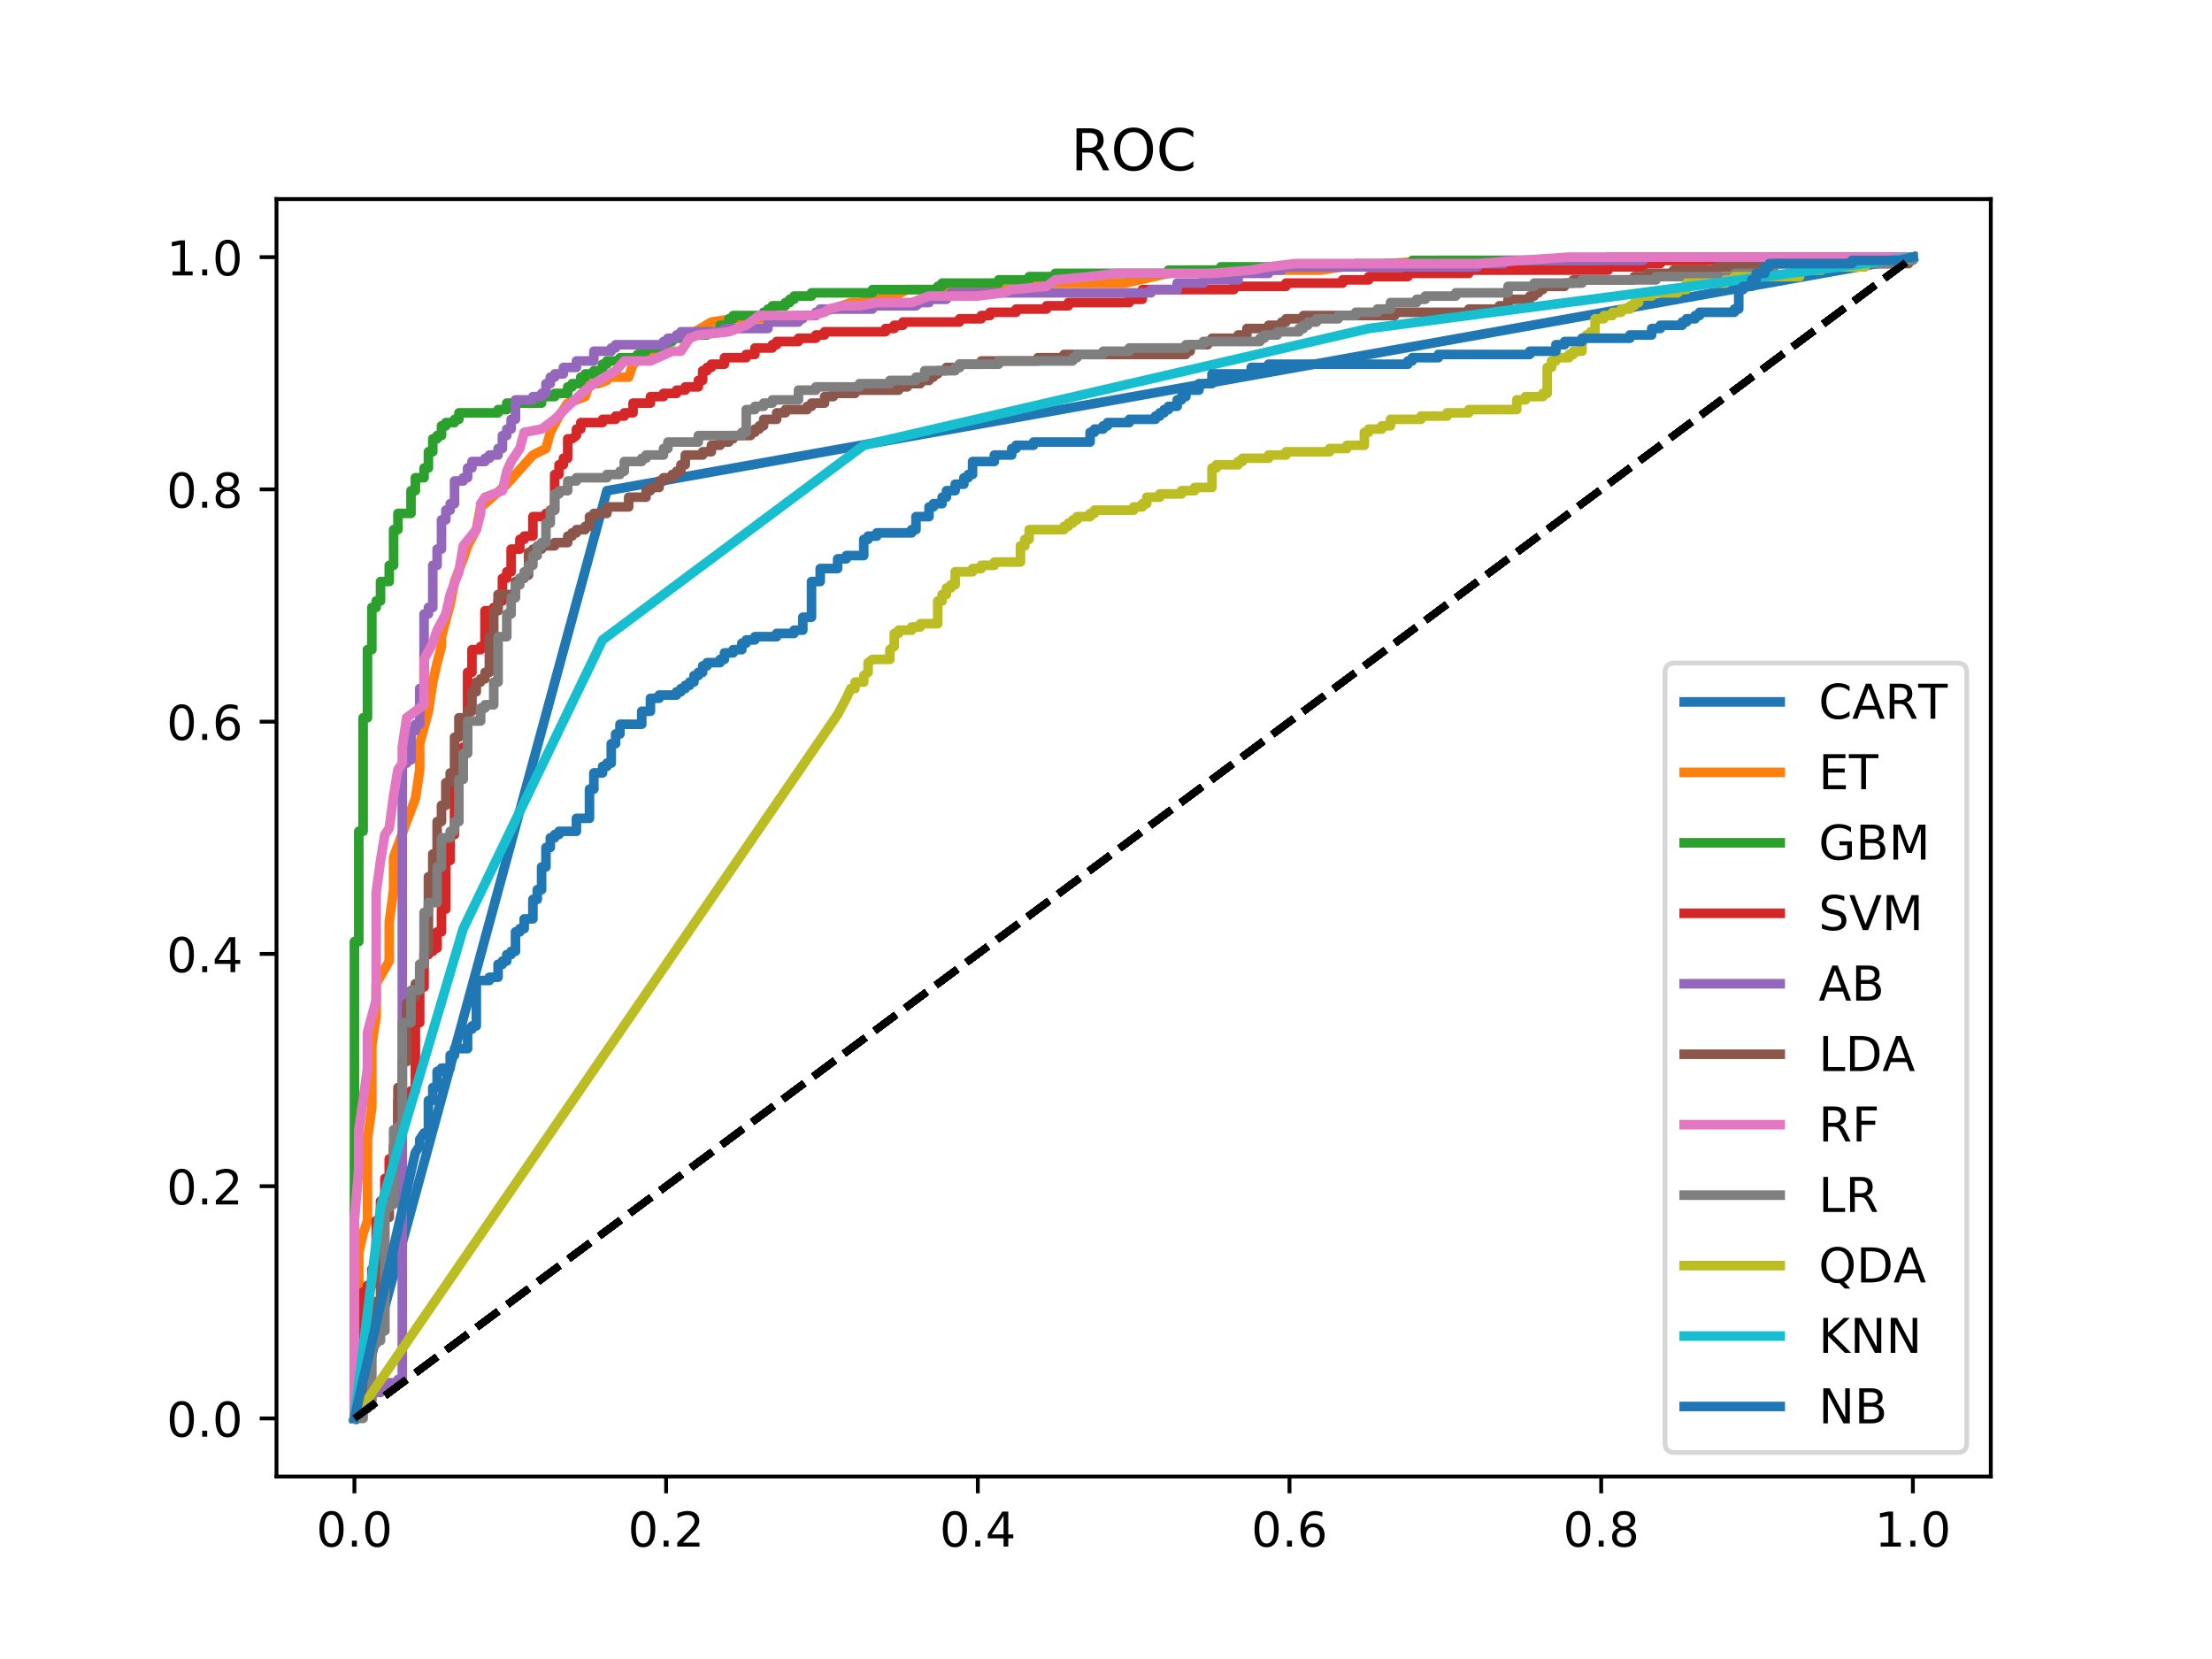 <?xml version="1.0" encoding="utf-8" standalone="no"?>
<!DOCTYPE svg PUBLIC "-//W3C//DTD SVG 1.1//EN"
  "http://www.w3.org/Graphics/SVG/1.1/DTD/svg11.dtd">
<!-- Created with matplotlib (http://matplotlib.org/) -->
<svg height="345.6pt" version="1.1" viewBox="0 0 460.8 345.6" width="460.8pt" xmlns="http://www.w3.org/2000/svg" xmlns:xlink="http://www.w3.org/1999/xlink">
 <defs>
  <style type="text/css">
*{stroke-linecap:butt;stroke-linejoin:round;}
  </style>
 </defs>
 <g id="figure_1">
  <g id="patch_1">
   <path d="M 0 345.6 
L 460.8 345.6 
L 460.8 0 
L 0 0 
z
" style="fill:#ffffff;"/>
  </g>
  <g id="axes_1">
   <g id="patch_2">
    <path d="M 57.6 307.584 
L 414.72 307.584 
L 414.72 41.472 
L 57.6 41.472 
z
" style="fill:#ffffff;"/>
   </g>
   <g id="matplotlib.axis_1">
    <g id="xtick_1">
     <g id="line2d_1">
      <defs>
       <path d="M 0 0 
L 0 3.5 
" id="m188174739c" style="stroke:#000000;stroke-width:0.8;"/>
      </defs>
      <g>
       <use style="stroke:#000000;stroke-width:0.8;" x="73.833" xlink:href="#m188174739c" y="307.584"/>
      </g>
     </g>
     <g id="text_1">
      <!-- 0.0 -->
      <defs>
       <path d="M 31.781 66.406 
Q 24.172 66.406 20.328 58.906 
Q 16.5 51.422 16.5 36.375 
Q 16.5 21.391 20.328 13.891 
Q 24.172 6.391 31.781 6.391 
Q 39.453 6.391 43.281 13.891 
Q 47.125 21.391 47.125 36.375 
Q 47.125 51.422 43.281 58.906 
Q 39.453 66.406 31.781 66.406 
z
M 31.781 74.219 
Q 44.047 74.219 50.516 64.516 
Q 56.984 54.828 56.984 36.375 
Q 56.984 17.969 50.516 8.266 
Q 44.047 -1.422 31.781 -1.422 
Q 19.531 -1.422 13.062 8.266 
Q 6.594 17.969 6.594 36.375 
Q 6.594 54.828 13.062 64.516 
Q 19.531 74.219 31.781 74.219 
z
" id="DejaVuSans-30"/>
       <path d="M 10.688 12.406 
L 21 12.406 
L 21 0 
L 10.688 0 
z
" id="DejaVuSans-2e"/>
      </defs>
      <g transform="translate(65.881 322.182)scale(0.1 -0.1)">
       <use xlink:href="#DejaVuSans-30"/>
       <use x="63.623" xlink:href="#DejaVuSans-2e"/>
       <use x="95.41" xlink:href="#DejaVuSans-30"/>
      </g>
     </g>
    </g>
    <g id="xtick_2">
     <g id="line2d_2">
      <g>
       <use style="stroke:#000000;stroke-width:0.8;" x="138.764" xlink:href="#m188174739c" y="307.584"/>
      </g>
     </g>
     <g id="text_2">
      <!-- 0.2 -->
      <defs>
       <path d="M 19.188 8.297 
L 53.609 8.297 
L 53.609 0 
L 7.328 0 
L 7.328 8.297 
Q 12.938 14.109 22.625 23.891 
Q 32.328 33.688 34.812 36.531 
Q 39.547 41.844 41.422 45.531 
Q 43.312 49.219 43.312 52.781 
Q 43.312 58.594 39.234 62.25 
Q 35.156 65.922 28.609 65.922 
Q 23.969 65.922 18.812 64.312 
Q 13.672 62.703 7.812 59.422 
L 7.812 69.391 
Q 13.766 71.781 18.938 73 
Q 24.125 74.219 28.422 74.219 
Q 39.75 74.219 46.484 68.547 
Q 53.219 62.891 53.219 53.422 
Q 53.219 48.922 51.531 44.891 
Q 49.859 40.875 45.406 35.406 
Q 44.188 33.984 37.641 27.219 
Q 31.109 20.453 19.188 8.297 
z
" id="DejaVuSans-32"/>
      </defs>
      <g transform="translate(130.812 322.182)scale(0.1 -0.1)">
       <use xlink:href="#DejaVuSans-30"/>
       <use x="63.623" xlink:href="#DejaVuSans-2e"/>
       <use x="95.41" xlink:href="#DejaVuSans-32"/>
      </g>
     </g>
    </g>
    <g id="xtick_3">
     <g id="line2d_3">
      <g>
       <use style="stroke:#000000;stroke-width:0.8;" x="203.695" xlink:href="#m188174739c" y="307.584"/>
      </g>
     </g>
     <g id="text_3">
      <!-- 0.4 -->
      <defs>
       <path d="M 37.797 64.312 
L 12.891 25.391 
L 37.797 25.391 
z
M 35.203 72.906 
L 47.609 72.906 
L 47.609 25.391 
L 58.016 25.391 
L 58.016 17.188 
L 47.609 17.188 
L 47.609 0 
L 37.797 0 
L 37.797 17.188 
L 4.891 17.188 
L 4.891 26.703 
z
" id="DejaVuSans-34"/>
      </defs>
      <g transform="translate(195.743 322.182)scale(0.1 -0.1)">
       <use xlink:href="#DejaVuSans-30"/>
       <use x="63.623" xlink:href="#DejaVuSans-2e"/>
       <use x="95.41" xlink:href="#DejaVuSans-34"/>
      </g>
     </g>
    </g>
    <g id="xtick_4">
     <g id="line2d_4">
      <g>
       <use style="stroke:#000000;stroke-width:0.8;" x="268.625" xlink:href="#m188174739c" y="307.584"/>
      </g>
     </g>
     <g id="text_4">
      <!-- 0.6 -->
      <defs>
       <path d="M 33.016 40.375 
Q 26.375 40.375 22.484 35.828 
Q 18.609 31.297 18.609 23.391 
Q 18.609 15.531 22.484 10.953 
Q 26.375 6.391 33.016 6.391 
Q 39.656 6.391 43.531 10.953 
Q 47.406 15.531 47.406 23.391 
Q 47.406 31.297 43.531 35.828 
Q 39.656 40.375 33.016 40.375 
z
M 52.594 71.297 
L 52.594 62.312 
Q 48.875 64.062 45.094 64.984 
Q 41.312 65.922 37.594 65.922 
Q 27.828 65.922 22.672 59.328 
Q 17.531 52.734 16.797 39.406 
Q 19.672 43.656 24.016 45.922 
Q 28.375 48.188 33.594 48.188 
Q 44.578 48.188 50.953 41.516 
Q 57.328 34.859 57.328 23.391 
Q 57.328 12.156 50.688 5.359 
Q 44.047 -1.422 33.016 -1.422 
Q 20.359 -1.422 13.672 8.266 
Q 6.984 17.969 6.984 36.375 
Q 6.984 53.656 15.188 63.938 
Q 23.391 74.219 37.203 74.219 
Q 40.922 74.219 44.703 73.484 
Q 48.484 72.75 52.594 71.297 
z
" id="DejaVuSans-36"/>
      </defs>
      <g transform="translate(260.674 322.182)scale(0.1 -0.1)">
       <use xlink:href="#DejaVuSans-30"/>
       <use x="63.623" xlink:href="#DejaVuSans-2e"/>
       <use x="95.41" xlink:href="#DejaVuSans-36"/>
      </g>
     </g>
    </g>
    <g id="xtick_5">
     <g id="line2d_5">
      <g>
       <use style="stroke:#000000;stroke-width:0.8;" x="333.556" xlink:href="#m188174739c" y="307.584"/>
      </g>
     </g>
     <g id="text_5">
      <!-- 0.8 -->
      <defs>
       <path d="M 31.781 34.625 
Q 24.75 34.625 20.719 30.859 
Q 16.703 27.094 16.703 20.516 
Q 16.703 13.922 20.719 10.156 
Q 24.75 6.391 31.781 6.391 
Q 38.812 6.391 42.859 10.172 
Q 46.922 13.969 46.922 20.516 
Q 46.922 27.094 42.891 30.859 
Q 38.875 34.625 31.781 34.625 
z
M 21.922 38.812 
Q 15.578 40.375 12.031 44.719 
Q 8.5 49.078 8.5 55.328 
Q 8.5 64.062 14.719 69.141 
Q 20.953 74.219 31.781 74.219 
Q 42.672 74.219 48.875 69.141 
Q 55.078 64.062 55.078 55.328 
Q 55.078 49.078 51.531 44.719 
Q 48 40.375 41.703 38.812 
Q 48.828 37.156 52.797 32.312 
Q 56.781 27.484 56.781 20.516 
Q 56.781 9.906 50.312 4.234 
Q 43.844 -1.422 31.781 -1.422 
Q 19.734 -1.422 13.25 4.234 
Q 6.781 9.906 6.781 20.516 
Q 6.781 27.484 10.781 32.312 
Q 14.797 37.156 21.922 38.812 
z
M 18.312 54.391 
Q 18.312 48.734 21.844 45.562 
Q 25.391 42.391 31.781 42.391 
Q 38.141 42.391 41.719 45.562 
Q 45.312 48.734 45.312 54.391 
Q 45.312 60.062 41.719 63.234 
Q 38.141 66.406 31.781 66.406 
Q 25.391 66.406 21.844 63.234 
Q 18.312 60.062 18.312 54.391 
z
" id="DejaVuSans-38"/>
      </defs>
      <g transform="translate(325.605 322.182)scale(0.1 -0.1)">
       <use xlink:href="#DejaVuSans-30"/>
       <use x="63.623" xlink:href="#DejaVuSans-2e"/>
       <use x="95.41" xlink:href="#DejaVuSans-38"/>
      </g>
     </g>
    </g>
    <g id="xtick_6">
     <g id="line2d_6">
      <g>
       <use style="stroke:#000000;stroke-width:0.8;" x="398.487" xlink:href="#m188174739c" y="307.584"/>
      </g>
     </g>
     <g id="text_6">
      <!-- 1.0 -->
      <defs>
       <path d="M 12.406 8.297 
L 28.516 8.297 
L 28.516 63.922 
L 10.984 60.406 
L 10.984 69.391 
L 28.422 72.906 
L 38.281 72.906 
L 38.281 8.297 
L 54.391 8.297 
L 54.391 0 
L 12.406 0 
z
" id="DejaVuSans-31"/>
      </defs>
      <g transform="translate(390.536 322.182)scale(0.1 -0.1)">
       <use xlink:href="#DejaVuSans-31"/>
       <use x="63.623" xlink:href="#DejaVuSans-2e"/>
       <use x="95.41" xlink:href="#DejaVuSans-30"/>
      </g>
     </g>
    </g>
   </g>
   <g id="matplotlib.axis_2">
    <g id="ytick_1">
     <g id="line2d_7">
      <defs>
       <path d="M 0 0 
L -3.5 0 
" id="m9f624af1d4" style="stroke:#000000;stroke-width:0.8;"/>
      </defs>
      <g>
       <use style="stroke:#000000;stroke-width:0.8;" x="57.6" xlink:href="#m9f624af1d4" y="295.488"/>
      </g>
     </g>
     <g id="text_7">
      <!-- 0.0 -->
      <g transform="translate(34.697 299.287)scale(0.1 -0.1)">
       <use xlink:href="#DejaVuSans-30"/>
       <use x="63.623" xlink:href="#DejaVuSans-2e"/>
       <use x="95.41" xlink:href="#DejaVuSans-30"/>
      </g>
     </g>
    </g>
    <g id="ytick_2">
     <g id="line2d_8">
      <g>
       <use style="stroke:#000000;stroke-width:0.8;" x="57.6" xlink:href="#m9f624af1d4" y="247.104"/>
      </g>
     </g>
     <g id="text_8">
      <!-- 0.2 -->
      <g transform="translate(34.697 250.903)scale(0.1 -0.1)">
       <use xlink:href="#DejaVuSans-30"/>
       <use x="63.623" xlink:href="#DejaVuSans-2e"/>
       <use x="95.41" xlink:href="#DejaVuSans-32"/>
      </g>
     </g>
    </g>
    <g id="ytick_3">
     <g id="line2d_9">
      <g>
       <use style="stroke:#000000;stroke-width:0.8;" x="57.6" xlink:href="#m9f624af1d4" y="198.72"/>
      </g>
     </g>
     <g id="text_9">
      <!-- 0.4 -->
      <g transform="translate(34.697 202.519)scale(0.1 -0.1)">
       <use xlink:href="#DejaVuSans-30"/>
       <use x="63.623" xlink:href="#DejaVuSans-2e"/>
       <use x="95.41" xlink:href="#DejaVuSans-34"/>
      </g>
     </g>
    </g>
    <g id="ytick_4">
     <g id="line2d_10">
      <g>
       <use style="stroke:#000000;stroke-width:0.8;" x="57.6" xlink:href="#m9f624af1d4" y="150.336"/>
      </g>
     </g>
     <g id="text_10">
      <!-- 0.6 -->
      <g transform="translate(34.697 154.135)scale(0.1 -0.1)">
       <use xlink:href="#DejaVuSans-30"/>
       <use x="63.623" xlink:href="#DejaVuSans-2e"/>
       <use x="95.41" xlink:href="#DejaVuSans-36"/>
      </g>
     </g>
    </g>
    <g id="ytick_5">
     <g id="line2d_11">
      <g>
       <use style="stroke:#000000;stroke-width:0.8;" x="57.6" xlink:href="#m9f624af1d4" y="101.952"/>
      </g>
     </g>
     <g id="text_11">
      <!-- 0.8 -->
      <g transform="translate(34.697 105.751)scale(0.1 -0.1)">
       <use xlink:href="#DejaVuSans-30"/>
       <use x="63.623" xlink:href="#DejaVuSans-2e"/>
       <use x="95.41" xlink:href="#DejaVuSans-38"/>
      </g>
     </g>
    </g>
    <g id="ytick_6">
     <g id="line2d_12">
      <g>
       <use style="stroke:#000000;stroke-width:0.8;" x="57.6" xlink:href="#m9f624af1d4" y="53.568"/>
      </g>
     </g>
     <g id="text_12">
      <!-- 1.0 -->
      <g transform="translate(34.697 57.367)scale(0.1 -0.1)">
       <use xlink:href="#DejaVuSans-31"/>
       <use x="63.623" xlink:href="#DejaVuSans-2e"/>
       <use x="95.41" xlink:href="#DejaVuSans-30"/>
      </g>
     </g>
    </g>
   </g>
   <g id="line2d_13">
    <path clip-path="url(#p147f3030da)" d="M 73.833 295.488 
L 126.43 102.222 
L 398.487 53.568 
" style="fill:none;stroke:#1f77b4;stroke-linecap:square;stroke-width:2;"/>
   </g>
   <g id="line2d_14">
    <path clip-path="url(#p147f3030da)" d="M 73.833 295.488 
L 398.487 53.568 
" style="fill:none;stroke:#000000;stroke-dasharray:5.55,2.4;stroke-dashoffset:0;stroke-width:1.5;"/>
   </g>
   <g id="line2d_15">
    <path clip-path="url(#p147f3030da)" d="M 73.833 295.488 
L 73.833 292.785 
L 73.833 289.406 
L 73.833 281.297 
L 74.74 278.594 
L 74.74 276.567 
L 74.74 273.864 
L 74.74 271.837 
L 74.74 261.025 
L 75.646 256.97 
L 76.553 254.267 
L 76.553 248.861 
L 76.553 242.103 
L 76.553 237.373 
L 77.46 230.616 
L 77.46 217.776 
L 78.367 211.694 
L 78.367 204.937 
L 81.088 200.207 
L 81.088 192.098 
L 81.994 185.34 
L 81.994 178.583 
L 84.715 171.149 
L 86.529 166.419 
L 87.436 160.337 
L 87.436 154.931 
L 89.249 148.174 
L 90.156 142.092 
L 91.063 138.037 
L 91.97 134.659 
L 91.97 132.631 
L 93.784 125.874 
L 94.69 121.143 
L 96.504 116.413 
L 97.411 113.71 
L 99.225 110.331 
L 100.132 105.601 
L 101.038 104.925 
L 105.573 100.871 
L 107.386 98.844 
L 111.014 94.789 
L 113.734 93.437 
L 114.641 90.059 
L 116.455 86.68 
L 118.269 83.977 
L 121.896 82.625 
L 122.803 79.922 
L 124.617 79.922 
L 126.43 79.247 
L 126.43 78.571 
L 130.965 78.571 
L 131.872 75.868 
L 132.778 75.192 
L 135.499 73.841 
L 139.126 71.138 
L 141.847 69.786 
L 143.661 69.786 
L 148.195 67.083 
L 152.729 66.407 
L 159.984 66.407 
L 165.425 65.732 
L 169.053 65.732 
L 175.401 63.704 
L 177.214 63.029 
L 179.028 63.029 
L 186.283 61.677 
L 189.003 60.326 
L 199.886 60.326 
L 206.234 60.326 
L 210.768 60.326 
L 213.489 58.974 
L 217.116 58.974 
L 229.812 58.974 
L 234.346 58.974 
L 243.415 56.947 
L 247.949 56.271 
L 253.39 56.271 
L 260.645 56.271 
L 268.807 56.271 
L 275.155 56.271 
L 279.689 55.595 
L 288.758 54.92 
L 299.64 54.244 
L 307.802 54.244 
L 313.243 54.244 
L 321.404 54.244 
L 335.914 54.244 
L 344.983 54.244 
L 354.958 54.244 
L 362.213 53.568 
L 370.375 53.568 
L 381.257 53.568 
L 384.884 53.568 
L 393.046 53.568 
L 393.953 53.568 
L 398.487 53.568 
" style="fill:none;stroke:#ff7f0e;stroke-linecap:square;stroke-width:2;"/>
   </g>
   <g id="line2d_16">
    <path clip-path="url(#p147f3030da)" d="M 73.833 295.488 
L 398.487 53.568 
" style="fill:none;stroke:#000000;stroke-dasharray:5.55,2.4;stroke-dashoffset:0;stroke-width:1.5;"/>
   </g>
   <g id="line2d_17">
    <path clip-path="url(#p147f3030da)" d="M 73.833 295.488 
L 73.833 294.812 
L 73.833 196.152 
L 74.74 196.152 
L 74.74 173.176 
L 75.646 173.176 
L 75.646 149.525 
L 76.553 149.525 
L 76.553 135.334 
L 77.46 135.334 
L 77.46 126.549 
L 78.367 126.549 
L 78.367 125.198 
L 79.274 125.198 
L 79.274 121.143 
L 81.088 121.143 
L 81.088 117.765 
L 81.994 117.765 
L 81.994 110.331 
L 82.901 110.331 
L 82.901 106.953 
L 85.622 106.953 
L 85.622 102.222 
L 86.529 102.222 
L 86.529 99.519 
L 88.342 99.519 
L 88.342 97.492 
L 89.249 97.492 
L 89.249 94.113 
L 90.156 94.113 
L 90.156 91.41 
L 91.063 91.41 
L 91.063 90.734 
L 91.97 90.734 
L 91.97 88.707 
L 92.877 88.707 
L 92.877 88.031 
L 94.69 88.031 
L 94.69 87.356 
L 95.597 87.356 
L 95.597 86.004 
L 103.759 86.004 
L 103.759 85.328 
L 105.573 85.328 
L 105.573 83.977 
L 112.828 83.977 
L 112.828 82.625 
L 115.548 82.625 
L 115.548 81.95 
L 118.269 81.95 
L 118.269 80.598 
L 119.176 80.598 
L 119.176 79.922 
L 120.989 79.922 
L 120.989 78.571 
L 121.896 78.571 
L 121.896 77.895 
L 123.71 77.895 
L 123.71 77.219 
L 125.524 77.219 
L 125.524 75.868 
L 126.43 75.868 
L 126.43 75.192 
L 129.151 75.192 
L 129.151 74.516 
L 132.778 74.516 
L 132.778 73.841 
L 133.685 73.841 
L 133.685 73.165 
L 134.592 73.165 
L 134.592 72.489 
L 139.126 72.489 
L 139.126 71.138 
L 140.033 71.138 
L 140.033 70.462 
L 143.661 70.462 
L 143.661 69.786 
L 147.288 69.786 
L 147.288 69.11 
L 150.009 69.11 
L 150.009 67.759 
L 151.822 67.759 
L 151.822 66.407 
L 152.729 66.407 
L 152.729 65.732 
L 159.077 65.732 
L 159.077 65.056 
L 159.984 65.056 
L 159.984 64.38 
L 160.891 64.38 
L 160.891 63.704 
L 163.611 63.704 
L 163.611 63.029 
L 164.518 63.029 
L 164.518 62.353 
L 165.425 62.353 
L 165.425 61.677 
L 169.053 61.677 
L 169.053 61.001 
L 181.749 61.001 
L 181.749 60.326 
L 195.351 60.326 
L 195.351 59.65 
L 196.258 59.65 
L 196.258 58.974 
L 208.047 58.974 
L 208.047 58.298 
L 214.395 58.298 
L 214.395 57.623 
L 219.837 57.623 
L 219.837 56.947 
L 243.415 56.947 
L 243.415 56.271 
L 254.297 56.271 
L 254.297 55.595 
L 282.41 55.595 
L 282.41 54.92 
L 294.199 54.92 
L 294.199 54.244 
L 335.007 54.244 
L 335.007 53.568 
L 398.487 53.568 
" style="fill:none;stroke:#2ca02c;stroke-linecap:square;stroke-width:2;"/>
   </g>
   <g id="line2d_18">
    <path clip-path="url(#p147f3030da)" d="M 73.833 295.488 
L 398.487 53.568 
" style="fill:none;stroke:#000000;stroke-dasharray:5.55,2.4;stroke-dashoffset:0;stroke-width:1.5;"/>
   </g>
   <g id="line2d_19">
    <path clip-path="url(#p147f3030da)" d="M 73.833 295.488 
L 73.833 290.758 
L 74.74 290.758 
L 74.74 279.946 
L 75.646 279.946 
L 75.646 269.134 
L 76.553 269.134 
L 76.553 267.782 
L 77.46 267.782 
L 77.46 264.403 
L 78.367 264.403 
L 78.367 254.267 
L 79.274 254.267 
L 79.274 250.212 
L 80.181 250.212 
L 80.181 245.482 
L 81.088 245.482 
L 81.088 241.428 
L 81.994 241.428 
L 81.994 238.725 
L 82.901 238.725 
L 82.901 229.264 
L 84.715 229.264 
L 84.715 228.588 
L 85.622 228.588 
L 85.622 227.237 
L 86.529 227.237 
L 86.529 213.046 
L 87.436 213.046 
L 87.436 205.613 
L 88.342 205.613 
L 88.342 198.855 
L 89.249 198.855 
L 89.249 198.179 
L 90.156 198.179 
L 90.156 197.504 
L 91.063 197.504 
L 91.063 194.125 
L 91.97 194.125 
L 91.97 189.395 
L 92.877 189.395 
L 92.877 179.258 
L 93.784 179.258 
L 93.784 173.852 
L 94.69 173.852 
L 94.69 163.04 
L 95.597 163.04 
L 95.597 161.689 
L 96.504 161.689 
L 96.504 155.607 
L 97.411 155.607 
L 97.411 140.065 
L 98.318 140.065 
L 98.318 135.334 
L 100.132 135.334 
L 100.132 134.659 
L 101.038 134.659 
L 101.038 127.225 
L 102.852 127.225 
L 102.852 126.549 
L 103.759 126.549 
L 103.759 125.198 
L 104.666 125.198 
L 104.666 120.468 
L 105.573 120.468 
L 105.573 119.116 
L 106.48 119.116 
L 106.48 114.386 
L 108.293 114.386 
L 108.293 112.359 
L 109.2 112.359 
L 109.2 111.683 
L 111.014 111.683 
L 111.014 107.628 
L 113.734 107.628 
L 113.734 106.953 
L 114.641 106.953 
L 114.641 106.277 
L 115.548 106.277 
L 115.548 98.844 
L 116.455 98.844 
L 116.455 96.816 
L 117.362 96.816 
L 117.362 95.465 
L 118.269 95.465 
L 118.269 91.41 
L 119.176 91.41 
L 120.082 90.734 
L 120.082 89.383 
L 120.989 89.383 
L 120.989 88.031 
L 125.524 88.031 
L 125.524 87.356 
L 128.244 87.356 
L 128.244 86.68 
L 130.058 86.68 
L 130.058 86.004 
L 131.872 86.004 
L 131.872 83.977 
L 135.499 83.977 
L 135.499 82.625 
L 138.22 82.625 
L 138.22 81.95 
L 140.94 81.95 
L 140.94 81.274 
L 142.754 81.274 
L 142.754 80.598 
L 145.474 80.598 
L 145.474 79.247 
L 146.381 79.247 
L 146.381 77.219 
L 147.288 77.219 
L 147.288 76.544 
L 148.195 76.544 
L 148.195 75.868 
L 150.916 75.868 
L 150.916 74.516 
L 155.45 74.516 
L 155.45 73.841 
L 157.264 73.841 
L 157.264 72.489 
L 160.891 72.489 
L 160.891 71.813 
L 161.798 71.813 
L 161.798 71.138 
L 166.332 71.138 
L 166.332 70.462 
L 169.959 70.462 
L 169.959 69.786 
L 171.773 69.786 
L 171.773 69.11 
L 184.469 69.11 
L 184.469 68.435 
L 186.283 68.435 
L 186.283 67.759 
L 188.097 67.759 
L 188.097 67.083 
L 199.886 67.083 
L 199.886 66.407 
L 204.42 66.407 
L 204.42 65.732 
L 206.234 65.732 
L 206.234 65.056 
L 211.675 65.056 
L 211.675 64.38 
L 218.023 64.38 
L 218.023 63.704 
L 222.557 63.704 
L 222.557 63.029 
L 235.253 63.029 
L 235.253 62.353 
L 237.974 62.353 
L 237.974 60.326 
L 257.018 60.326 
L 257.018 59.65 
L 267.9 59.65 
L 267.9 58.974 
L 279.689 58.974 
L 279.689 58.298 
L 285.13 58.298 
L 285.13 57.623 
L 293.292 57.623 
L 293.292 56.947 
L 305.988 56.947 
L 305.988 56.271 
L 335.007 56.271 
L 335.007 55.595 
L 342.262 55.595 
L 342.262 54.92 
L 345.89 54.92 
L 345.89 54.244 
L 382.164 54.244 
L 382.164 53.568 
L 398.487 53.568 
L 398.487 53.568 
" style="fill:none;stroke:#d62728;stroke-linecap:square;stroke-width:2;"/>
   </g>
   <g id="line2d_20">
    <path clip-path="url(#p147f3030da)" d="M 73.833 295.488 
L 398.487 53.568 
" style="fill:none;stroke:#000000;stroke-dasharray:5.55,2.4;stroke-dashoffset:0;stroke-width:1.5;"/>
   </g>
   <g id="line2d_21">
    <path clip-path="url(#p147f3030da)" d="M 73.833 295.488 
L 73.833 292.785 
L 74.74 292.785 
L 74.74 292.109 
L 75.646 292.109 
L 75.646 291.433 
L 77.46 291.433 
L 77.46 290.082 
L 79.274 290.082 
L 79.274 288.73 
L 81.088 288.73 
L 81.088 288.055 
L 82.901 288.055 
L 82.901 287.379 
L 83.808 287.379 
L 83.808 158.986 
L 84.715 158.986 
L 84.715 158.31 
L 85.622 158.31 
L 85.622 152.228 
L 86.529 152.228 
L 86.529 150.877 
L 87.436 150.877 
L 87.436 143.443 
L 88.342 143.443 
L 88.342 127.901 
L 89.249 127.901 
L 89.249 126.549 
L 90.156 126.549 
L 90.156 117.765 
L 91.063 117.765 
L 91.063 114.386 
L 91.97 114.386 
L 91.97 108.304 
L 92.877 108.304 
L 92.877 106.277 
L 93.784 106.277 
L 93.784 104.925 
L 94.69 104.925 
L 94.69 100.195 
L 96.504 100.195 
L 96.504 99.519 
L 97.411 99.519 
L 97.411 97.492 
L 98.318 97.492 
L 98.318 96.141 
L 101.038 96.141 
L 101.038 95.465 
L 101.945 95.465 
L 101.945 94.789 
L 103.759 94.789 
L 103.759 93.437 
L 104.666 93.437 
L 104.666 90.734 
L 105.573 90.734 
L 105.573 89.383 
L 106.48 89.383 
L 106.48 87.356 
L 107.386 87.356 
L 107.386 83.301 
L 111.014 83.301 
L 111.014 82.625 
L 112.828 82.625 
L 112.828 81.95 
L 113.734 81.95 
L 113.734 79.922 
L 114.641 79.922 
L 114.641 78.571 
L 115.548 78.571 
L 115.548 77.895 
L 117.362 77.895 
L 117.362 76.544 
L 120.082 76.544 
L 120.082 75.192 
L 123.71 75.192 
L 123.71 73.165 
L 127.337 73.165 
L 127.337 72.489 
L 128.244 72.489 
L 128.244 71.813 
L 138.22 71.813 
L 138.22 71.138 
L 139.126 71.138 
L 139.126 70.462 
L 140.94 70.462 
L 140.94 69.786 
L 141.847 69.786 
L 141.847 69.11 
L 150.916 69.11 
L 150.916 68.435 
L 159.984 68.435 
L 159.984 67.083 
L 166.332 67.083 
L 166.332 66.407 
L 167.239 66.407 
L 167.239 65.732 
L 169.959 65.732 
L 169.959 65.056 
L 170.866 65.056 
L 170.866 64.38 
L 181.749 64.38 
L 181.749 63.704 
L 190.817 63.704 
L 191.724 63.029 
L 193.538 63.029 
L 193.538 62.353 
L 197.165 62.353 
L 197.165 61.677 
L 198.072 61.677 
L 198.072 61.001 
L 239.787 61.001 
L 239.787 60.326 
L 245.229 60.326 
L 245.229 58.974 
L 250.67 58.974 
L 250.67 58.298 
L 257.925 58.298 
L 257.925 56.947 
L 264.273 56.947 
L 264.273 56.271 
L 266.993 56.271 
L 266.993 55.595 
L 307.802 55.595 
L 307.802 54.92 
L 313.243 54.92 
L 313.243 54.244 
L 342.262 54.244 
L 342.262 53.568 
L 398.487 53.568 
L 398.487 53.568 
" style="fill:none;stroke:#9467bd;stroke-linecap:square;stroke-width:2;"/>
   </g>
   <g id="line2d_22">
    <path clip-path="url(#p147f3030da)" d="M 73.833 295.488 
L 398.487 53.568 
" style="fill:none;stroke:#000000;stroke-dasharray:5.55,2.4;stroke-dashoffset:0;stroke-width:1.5;"/>
   </g>
   <g id="line2d_23">
    <path clip-path="url(#p147f3030da)" d="M 73.833 295.488 
L 73.833 293.461 
L 75.646 293.461 
L 75.646 286.027 
L 76.553 286.027 
L 76.553 282.649 
L 77.46 282.649 
L 77.46 271.161 
L 79.274 271.161 
L 79.274 254.267 
L 80.181 254.267 
L 80.181 253.591 
L 81.088 253.591 
L 81.088 248.861 
L 81.994 248.861 
L 81.994 238.725 
L 82.901 238.725 
L 82.901 226.561 
L 83.808 226.561 
L 83.808 221.155 
L 84.715 221.155 
L 84.715 208.991 
L 85.622 208.991 
L 85.622 207.64 
L 86.529 207.64 
L 86.529 204.937 
L 87.436 204.937 
L 87.436 200.882 
L 88.342 200.882 
L 88.342 198.179 
L 89.249 198.179 
L 89.249 182.637 
L 90.156 182.637 
L 90.156 177.907 
L 91.063 177.907 
L 91.063 171.149 
L 91.97 171.149 
L 91.97 167.77 
L 92.877 167.77 
L 92.877 163.04 
L 93.784 163.04 
L 93.784 161.013 
L 94.69 161.013 
L 94.69 153.58 
L 95.597 153.58 
L 95.597 149.525 
L 97.411 149.525 
L 97.411 148.174 
L 98.318 148.174 
L 98.318 144.119 
L 99.225 144.119 
L 99.225 142.092 
L 100.132 142.092 
L 100.132 141.416 
L 101.038 141.416 
L 101.038 140.065 
L 101.945 140.065 
L 101.945 132.631 
L 102.852 132.631 
L 102.852 127.225 
L 103.759 127.225 
L 103.759 123.846 
L 107.386 123.846 
L 107.386 121.143 
L 108.293 121.143 
L 108.293 120.468 
L 109.2 120.468 
L 109.2 119.792 
L 110.107 119.792 
L 110.107 115.062 
L 111.014 115.062 
L 111.014 114.386 
L 112.828 114.386 
L 112.828 113.71 
L 115.548 113.71 
L 115.548 113.034 
L 118.269 113.034 
L 118.269 111.683 
L 119.176 111.683 
L 119.176 111.007 
L 120.082 111.007 
L 120.082 110.331 
L 121.896 110.331 
L 121.896 109.656 
L 122.803 109.656 
L 122.803 107.628 
L 123.71 107.628 
L 123.71 106.953 
L 126.43 106.953 
L 126.43 105.601 
L 130.965 105.601 
L 130.965 103.574 
L 134.592 103.574 
L 134.592 102.222 
L 135.499 102.222 
L 135.499 101.547 
L 137.313 101.547 
L 137.313 100.195 
L 138.22 100.195 
L 138.22 99.519 
L 140.033 99.519 
L 140.033 98.844 
L 140.94 98.844 
L 140.94 98.168 
L 141.847 98.168 
L 141.847 96.816 
L 142.754 96.816 
L 142.754 94.789 
L 146.381 94.789 
L 146.381 94.113 
L 148.195 94.113 
L 148.195 92.762 
L 150.009 92.762 
L 150.009 92.086 
L 151.822 92.086 
L 151.822 91.41 
L 152.729 91.41 
L 152.729 90.734 
L 156.357 90.734 
L 156.357 90.059 
L 157.264 90.059 
L 157.264 89.383 
L 158.17 89.383 
L 158.17 88.707 
L 159.077 88.707 
L 159.077 87.356 
L 161.798 87.356 
L 161.798 86.004 
L 163.611 86.004 
L 163.611 85.328 
L 168.146 85.328 
L 168.146 84.653 
L 169.053 84.653 
L 169.053 83.977 
L 171.773 83.977 
L 171.773 82.625 
L 173.587 82.625 
L 173.587 81.95 
L 178.121 81.95 
L 178.121 81.274 
L 187.19 81.274 
L 187.19 80.598 
L 189.003 80.598 
L 189.003 79.922 
L 191.724 79.922 
L 191.724 79.247 
L 193.538 79.247 
L 193.538 78.571 
L 194.445 78.571 
L 194.445 77.895 
L 195.351 77.895 
L 195.351 77.219 
L 197.165 77.219 
L 197.165 76.544 
L 199.886 76.544 
L 199.886 75.868 
L 204.42 75.868 
L 204.42 75.192 
L 216.209 75.192 
L 216.209 74.516 
L 221.65 74.516 
L 221.65 73.841 
L 247.042 73.841 
L 247.042 73.165 
L 247.949 73.165 
L 247.949 71.813 
L 251.577 71.813 
L 251.577 71.138 
L 252.483 71.138 
L 252.483 70.462 
L 257.925 70.462 
L 257.925 69.786 
L 259.738 69.786 
L 259.738 68.435 
L 264.273 68.435 
L 264.273 67.759 
L 266.993 67.759 
L 266.993 67.083 
L 267.9 67.083 
L 267.9 66.407 
L 271.527 66.407 
L 271.527 65.732 
L 290.571 65.732 
L 290.571 65.056 
L 305.988 65.056 
L 305.988 64.38 
L 312.336 64.38 
L 312.336 63.704 
L 314.15 63.704 
L 314.15 62.353 
L 318.684 62.353 
L 318.684 61.677 
L 319.591 61.677 
L 319.591 61.001 
L 320.498 61.001 
L 320.498 60.326 
L 321.404 60.326 
L 321.404 59.65 
L 325.939 59.65 
L 325.939 58.974 
L 327.752 58.974 
L 327.752 58.298 
L 340.448 58.298 
L 340.448 57.623 
L 343.169 57.623 
L 343.169 56.947 
L 348.61 56.947 
L 348.61 56.271 
L 357.679 56.271 
L 357.679 55.595 
L 368.561 55.595 
L 368.561 54.92 
L 397.58 54.92 
L 397.58 53.568 
L 398.487 53.568 
L 398.487 53.568 
" style="fill:none;stroke:#8c564b;stroke-linecap:square;stroke-width:2;"/>
   </g>
   <g id="line2d_24">
    <path clip-path="url(#p147f3030da)" d="M 73.833 295.488 
L 398.487 53.568 
" style="fill:none;stroke:#000000;stroke-dasharray:5.55,2.4;stroke-dashoffset:0;stroke-width:1.5;"/>
   </g>
   <g id="line2d_25">
    <path clip-path="url(#p147f3030da)" d="M 73.833 295.488 
L 73.833 294.812 
L 73.833 294.136 
L 73.833 290.082 
L 73.833 288.73 
L 73.833 286.027 
L 73.833 279.946 
L 73.833 275.215 
L 73.833 271.837 
L 73.833 267.782 
L 73.833 254.267 
L 74.74 243.455 
L 74.74 235.346 
L 75.646 229.264 
L 76.553 222.507 
L 76.553 215.073 
L 78.367 208.316 
L 78.367 200.207 
L 78.367 195.476 
L 78.367 186.016 
L 79.274 179.258 
L 80.181 173.852 
L 81.088 172.501 
L 81.994 165.743 
L 82.901 160.337 
L 83.808 158.986 
L 83.808 155.607 
L 84.715 149.525 
L 88.342 146.822 
L 88.342 140.74 
L 88.342 137.362 
L 90.156 133.983 
L 91.063 131.28 
L 92.877 127.901 
L 93.784 123.846 
L 95.597 119.116 
L 96.504 113.71 
L 99.225 110.331 
L 100.132 106.953 
L 100.132 104.925 
L 101.038 103.574 
L 104.666 102.222 
L 105.573 98.168 
L 106.48 96.141 
L 108.293 93.437 
L 109.2 90.059 
L 112.828 89.383 
L 115.548 87.356 
L 118.269 84.653 
L 121.896 81.274 
L 123.71 79.922 
L 128.244 77.219 
L 130.058 75.192 
L 133.685 75.192 
L 135.499 75.192 
L 140.033 73.165 
L 141.847 73.165 
L 143.661 70.462 
L 145.474 69.786 
L 151.822 69.11 
L 155.45 67.759 
L 158.17 65.732 
L 161.798 65.732 
L 164.518 65.732 
L 169.053 65.732 
L 171.773 65.056 
L 172.68 64.38 
L 175.401 63.704 
L 179.028 63.704 
L 182.655 63.029 
L 183.562 63.029 
L 187.19 63.029 
L 189.91 63.029 
L 193.538 61.677 
L 198.979 61.677 
L 203.513 61.677 
L 208.954 61.001 
L 210.768 60.326 
L 218.023 59.65 
L 219.837 58.298 
L 227.091 57.623 
L 232.533 56.947 
L 242.508 56.947 
L 247.949 56.947 
L 252.483 56.947 
L 260.645 56.271 
L 264.273 55.595 
L 269.714 54.92 
L 282.41 54.92 
L 290.571 54.92 
L 300.547 54.92 
L 307.802 54.92 
L 316.87 54.244 
L 326.846 53.568 
L 342.262 53.568 
L 351.331 53.568 
L 362.213 53.568 
L 374.909 53.568 
L 383.071 53.568 
L 390.326 53.568 
L 398.487 53.568 
" style="fill:none;stroke:#e377c2;stroke-linecap:square;stroke-width:2;"/>
   </g>
   <g id="line2d_26">
    <path clip-path="url(#p147f3030da)" d="M 73.833 295.488 
L 398.487 53.568 
" style="fill:none;stroke:#000000;stroke-dasharray:5.55,2.4;stroke-dashoffset:0;stroke-width:1.5;"/>
   </g>
   <g id="line2d_27">
    <path clip-path="url(#p147f3030da)" d="M 73.833 295.488 
L 75.646 295.488 
L 75.646 293.461 
L 76.553 293.461 
L 76.553 292.785 
L 77.46 292.785 
L 77.46 279.946 
L 78.367 279.946 
L 78.367 279.27 
L 79.274 279.27 
L 79.274 277.243 
L 80.181 277.243 
L 80.181 251.564 
L 81.088 251.564 
L 81.088 250.888 
L 81.994 250.888 
L 81.994 235.346 
L 82.901 235.346 
L 82.901 234.67 
L 83.808 234.67 
L 83.808 213.046 
L 85.622 213.046 
L 85.622 206.288 
L 87.436 206.288 
L 87.436 200.882 
L 88.342 200.882 
L 88.342 190.07 
L 89.249 190.07 
L 89.249 188.043 
L 91.063 188.043 
L 91.063 180.61 
L 91.97 180.61 
L 91.97 174.528 
L 93.784 174.528 
L 93.784 173.176 
L 94.69 173.176 
L 94.69 171.149 
L 95.597 171.149 
L 95.597 162.364 
L 96.504 162.364 
L 96.504 156.958 
L 97.411 156.958 
L 97.411 150.201 
L 100.132 150.201 
L 100.132 147.498 
L 101.038 147.498 
L 101.038 146.822 
L 102.852 146.822 
L 102.852 142.092 
L 103.759 142.092 
L 103.759 132.631 
L 105.573 132.631 
L 105.573 127.901 
L 106.48 127.901 
L 106.48 124.522 
L 107.386 124.522 
L 107.386 121.819 
L 108.293 121.819 
L 108.293 120.468 
L 109.2 120.468 
L 109.2 119.116 
L 110.107 119.116 
L 110.107 117.765 
L 111.014 117.765 
L 111.014 115.737 
L 111.921 115.737 
L 111.921 113.71 
L 112.828 113.71 
L 112.828 113.034 
L 113.734 113.034 
L 113.734 108.98 
L 114.641 108.98 
L 114.641 106.277 
L 115.548 106.277 
L 115.548 102.898 
L 116.455 102.898 
L 116.455 102.222 
L 118.269 102.222 
L 118.269 100.195 
L 120.082 100.195 
L 120.082 99.519 
L 126.43 99.519 
L 126.43 98.844 
L 129.151 98.844 
L 129.151 98.168 
L 130.058 98.168 
L 130.058 96.141 
L 133.685 96.141 
L 133.685 95.465 
L 134.592 95.465 
L 134.592 94.789 
L 138.22 94.789 
L 138.22 93.437 
L 139.126 93.437 
L 139.126 92.086 
L 145.474 92.086 
L 145.474 90.734 
L 154.543 90.734 
L 154.543 90.059 
L 155.45 90.059 
L 155.45 85.328 
L 157.264 85.328 
L 157.264 84.653 
L 159.077 84.653 
L 159.077 83.977 
L 160.891 83.977 
L 160.891 83.301 
L 166.332 83.301 
L 166.332 81.274 
L 169.959 81.274 
L 169.959 80.598 
L 179.028 80.598 
L 179.028 79.922 
L 185.376 79.922 
L 185.376 79.247 
L 190.817 79.247 
L 190.817 78.571 
L 192.631 78.571 
L 192.631 77.219 
L 198.979 77.219 
L 198.979 76.544 
L 199.886 76.544 
L 199.886 75.868 
L 208.047 75.868 
L 208.047 75.192 
L 223.464 75.192 
L 223.464 74.516 
L 224.371 74.516 
L 224.371 73.841 
L 229.812 73.841 
L 229.812 73.165 
L 235.253 73.165 
L 235.253 72.489 
L 247.042 72.489 
L 247.042 71.813 
L 250.67 71.813 
L 250.67 71.138 
L 262.459 71.138 
L 262.459 70.462 
L 263.366 70.462 
L 263.366 69.786 
L 266.086 69.786 
L 266.086 69.11 
L 270.621 69.11 
L 270.621 68.435 
L 271.527 68.435 
L 271.527 67.759 
L 272.434 67.759 
L 272.434 67.083 
L 274.248 67.083 
L 274.248 66.407 
L 278.782 66.407 
L 278.782 65.732 
L 282.41 65.732 
L 282.41 65.056 
L 286.944 65.056 
L 286.944 64.38 
L 289.665 64.38 
L 289.665 63.029 
L 295.106 63.029 
L 295.106 62.353 
L 296.919 62.353 
L 296.919 61.677 
L 303.267 61.677 
L 303.267 61.001 
L 314.15 61.001 
L 314.15 59.65 
L 319.591 59.65 
L 319.591 58.974 
L 329.566 58.974 
L 329.566 58.298 
L 344.983 58.298 
L 344.983 57.623 
L 361.306 57.623 
L 361.306 56.947 
L 369.468 56.947 
L 369.468 54.92 
L 395.767 54.92 
L 395.767 54.244 
L 398.487 54.244 
L 398.487 53.568 
L 398.487 53.568 
" style="fill:none;stroke:#7f7f7f;stroke-linecap:square;stroke-width:2;"/>
   </g>
   <g id="line2d_28">
    <path clip-path="url(#p147f3030da)" d="M 73.833 295.488 
L 398.487 53.568 
" style="fill:none;stroke:#000000;stroke-dasharray:5.55,2.4;stroke-dashoffset:0;stroke-width:1.5;"/>
   </g>
   <g id="line2d_29">
    <path clip-path="url(#p147f3030da)" d="M 73.833 295.488 
L 174.494 148.849 
L 176.307 145.471 
L 177.214 143.443 
L 178.121 143.443 
L 178.121 142.092 
L 179.935 142.092 
L 179.935 140.74 
L 180.842 140.065 
L 180.842 138.037 
L 181.749 137.362 
L 185.376 137.362 
L 185.376 135.334 
L 186.283 134.659 
L 186.283 131.955 
L 187.19 131.955 
L 187.19 131.28 
L 189.91 131.28 
L 189.91 130.604 
L 191.724 130.604 
L 191.724 129.928 
L 195.351 129.928 
L 195.351 125.198 
L 196.258 125.198 
L 196.258 123.846 
L 197.165 123.846 
L 197.165 122.495 
L 198.072 122.495 
L 198.072 121.819 
L 198.979 121.819 
L 198.979 119.116 
L 202.606 119.116 
L 202.606 118.44 
L 204.42 118.44 
L 204.42 117.765 
L 207.141 117.765 
L 207.141 117.089 
L 212.582 117.089 
L 212.582 113.71 
L 213.489 113.71 
L 213.489 112.359 
L 214.395 112.359 
L 214.395 110.331 
L 221.65 110.331 
L 221.65 109.656 
L 222.557 109.656 
L 222.557 108.98 
L 223.464 108.98 
L 223.464 108.304 
L 224.371 108.304 
L 224.371 107.628 
L 227.091 107.628 
L 227.091 106.953 
L 227.998 106.953 
L 227.998 106.277 
L 236.16 106.277 
L 236.16 105.601 
L 237.974 105.601 
L 237.974 104.925 
L 238.881 104.925 
L 238.881 103.574 
L 241.601 103.574 
L 241.601 102.898 
L 246.135 102.898 
L 246.135 102.222 
L 248.856 102.222 
L 248.856 101.547 
L 252.483 101.547 
L 252.483 97.492 
L 253.39 97.492 
L 253.39 96.816 
L 257.925 96.816 
L 257.925 96.141 
L 258.831 96.141 
L 258.831 95.465 
L 264.273 95.465 
L 264.273 94.789 
L 267.9 94.789 
L 267.9 94.113 
L 276.969 94.113 
L 276.969 93.437 
L 280.596 93.437 
L 280.596 92.762 
L 284.223 92.762 
L 284.223 90.059 
L 285.13 90.059 
L 285.13 89.383 
L 287.851 89.383 
L 287.851 88.707 
L 289.665 88.707 
L 289.665 87.356 
L 296.013 87.356 
L 296.013 86.68 
L 301.454 86.68 
L 301.454 86.004 
L 305.988 86.004 
L 305.988 85.328 
L 315.963 85.328 
L 315.963 83.301 
L 317.777 83.301 
L 317.777 82.625 
L 321.404 82.625 
L 321.404 81.95 
L 322.311 81.95 
L 322.311 76.544 
L 323.218 76.544 
L 323.218 75.192 
L 324.125 75.192 
L 324.125 74.516 
L 326.846 74.516 
L 326.846 73.841 
L 327.752 73.841 
L 327.752 73.165 
L 329.566 73.165 
L 329.566 70.462 
L 330.473 70.462 
L 330.473 69.786 
L 331.38 69.786 
L 331.38 69.11 
L 332.287 69.11 
L 332.287 66.407 
L 334.1 66.407 
L 334.1 65.732 
L 335.914 65.732 
L 335.914 65.056 
L 337.728 65.056 
L 337.728 64.38 
L 339.542 64.38 
L 339.542 63.704 
L 340.448 63.704 
L 340.448 63.029 
L 341.355 63.029 
L 341.355 61.677 
L 344.076 61.677 
L 344.076 61.001 
L 349.517 61.001 
L 349.517 60.326 
L 351.331 60.326 
L 351.331 58.974 
L 359.492 58.974 
L 359.492 58.298 
L 361.306 58.298 
L 361.306 57.623 
L 374.909 57.623 
L 374.909 56.271 
L 379.443 56.271 
L 379.443 55.595 
L 388.512 55.595 
L 388.512 54.244 
L 396.674 54.244 
L 398.487 53.568 
L 398.487 53.568 
" style="fill:none;stroke:#bcbd22;stroke-linecap:square;stroke-width:2;"/>
   </g>
   <g id="line2d_30">
    <path clip-path="url(#p147f3030da)" d="M 73.833 295.488 
L 398.487 53.568 
" style="fill:none;stroke:#000000;stroke-dasharray:5.55,2.4;stroke-dashoffset:0;stroke-width:1.5;"/>
   </g>
   <g id="line2d_31">
    <path clip-path="url(#p147f3030da)" d="M 73.833 295.488 
L 79.274 251.564 
L 96.504 193.449 
L 125.524 133.307 
L 179.935 92.762 
L 285.13 68.435 
L 398.487 53.568 
" style="fill:none;stroke:#17becf;stroke-linecap:square;stroke-width:2;"/>
   </g>
   <g id="line2d_32">
    <path clip-path="url(#p147f3030da)" d="M 73.833 295.488 
L 398.487 53.568 
" style="fill:none;stroke:#000000;stroke-dasharray:5.55,2.4;stroke-dashoffset:0;stroke-width:1.5;"/>
   </g>
   <g id="line2d_33">
    <path clip-path="url(#p147f3030da)" d="M 73.833 295.488 
L 86.529 240.076 
L 87.436 238.725 
L 87.436 237.373 
L 88.342 236.022 
L 89.249 236.022 
L 89.249 229.264 
L 90.156 229.264 
L 90.156 226.561 
L 91.063 226.561 
L 91.063 223.182 
L 91.97 223.182 
L 91.97 222.507 
L 93.784 222.507 
L 93.784 219.804 
L 94.69 219.804 
L 94.69 218.452 
L 97.411 218.452 
L 97.411 214.397 
L 98.318 214.397 
L 98.318 213.722 
L 99.225 213.722 
L 99.225 204.261 
L 101.945 204.261 
L 101.945 203.585 
L 103.759 203.585 
L 103.759 200.882 
L 104.666 200.882 
L 104.666 200.207 
L 105.573 200.207 
L 105.573 198.855 
L 106.48 198.855 
L 106.48 198.179 
L 107.386 198.179 
L 107.386 194.125 
L 108.293 194.125 
L 108.293 193.449 
L 109.2 193.449 
L 109.2 191.422 
L 111.014 191.422 
L 111.014 187.367 
L 111.921 187.367 
L 111.921 185.34 
L 112.828 185.34 
L 112.828 180.61 
L 113.734 180.61 
L 113.734 176.555 
L 114.641 176.555 
L 114.641 174.528 
L 115.548 174.528 
L 115.548 173.852 
L 116.455 173.852 
L 116.455 173.176 
L 120.082 173.176 
L 120.082 170.473 
L 122.803 170.473 
L 122.803 164.392 
L 123.71 164.392 
L 123.71 161.013 
L 125.524 161.013 
L 125.524 159.661 
L 126.43 159.661 
L 126.43 158.986 
L 127.337 158.986 
L 127.337 154.931 
L 128.244 154.931 
L 128.244 152.904 
L 129.151 152.904 
L 129.151 150.877 
L 133.685 150.877 
L 133.685 148.174 
L 135.499 148.174 
L 135.499 145.471 
L 137.313 145.471 
L 137.313 144.795 
L 140.94 144.795 
L 140.94 144.119 
L 141.847 144.119 
L 141.847 143.443 
L 142.754 143.443 
L 142.754 142.768 
L 143.661 142.768 
L 143.661 142.092 
L 144.568 142.092 
L 144.568 140.74 
L 145.474 140.74 
L 145.474 140.065 
L 146.381 140.065 
L 146.381 138.713 
L 147.288 138.713 
L 147.288 138.037 
L 150.009 138.037 
L 150.009 137.362 
L 150.916 137.362 
L 150.916 136.01 
L 152.729 136.01 
L 152.729 135.334 
L 154.543 135.334 
L 154.543 133.983 
L 155.45 133.983 
L 155.45 133.307 
L 157.264 133.307 
L 157.264 132.631 
L 161.798 132.631 
L 161.798 131.955 
L 165.425 131.955 
L 165.425 131.28 
L 167.239 131.28 
L 167.239 128.577 
L 169.053 128.577 
L 169.053 121.143 
L 170.866 121.143 
L 170.866 118.44 
L 174.494 118.44 
L 174.494 116.413 
L 176.307 116.413 
L 176.307 115.737 
L 179.935 115.737 
L 179.935 112.359 
L 180.842 112.359 
L 180.842 111.683 
L 182.655 111.683 
L 182.655 111.007 
L 189.91 111.007 
L 189.91 110.331 
L 190.817 110.331 
L 190.817 107.628 
L 193.538 107.628 
L 193.538 105.601 
L 194.445 105.601 
L 194.445 104.925 
L 196.258 104.925 
L 196.258 103.574 
L 197.165 103.574 
L 197.165 102.222 
L 198.979 102.222 
L 198.979 100.871 
L 200.793 100.871 
L 200.793 99.519 
L 201.699 99.519 
L 201.699 98.844 
L 202.606 98.844 
L 202.606 96.141 
L 207.141 96.141 
L 207.141 94.789 
L 210.768 94.789 
L 210.768 93.437 
L 211.675 93.437 
L 211.675 92.762 
L 215.302 92.762 
L 215.302 92.086 
L 227.091 92.086 
L 227.091 90.059 
L 227.998 90.059 
L 227.998 89.383 
L 229.812 89.383 
L 229.812 88.707 
L 230.719 88.707 
L 230.719 88.031 
L 235.253 88.031 
L 235.253 87.356 
L 240.694 87.356 
L 240.694 86.68 
L 241.601 86.68 
L 241.601 86.004 
L 242.508 86.004 
L 242.508 85.328 
L 243.415 85.328 
L 243.415 84.653 
L 245.229 84.653 
L 245.229 83.301 
L 246.135 83.301 
L 246.135 82.625 
L 247.042 82.625 
L 247.042 81.274 
L 249.763 81.274 
L 249.763 79.922 
L 252.483 79.922 
L 252.483 77.895 
L 260.645 77.895 
L 260.645 76.544 
L 264.273 76.544 
L 264.273 75.868 
L 293.292 75.868 
L 293.292 75.192 
L 294.199 75.192 
L 294.199 74.516 
L 299.64 74.516 
L 299.64 73.841 
L 318.684 73.841 
L 318.684 73.165 
L 324.125 73.165 
L 324.125 71.813 
L 325.939 71.813 
L 325.939 71.138 
L 329.566 71.138 
L 329.566 70.462 
L 339.542 70.462 
L 339.542 69.786 
L 344.076 69.786 
L 344.076 68.435 
L 345.89 68.435 
L 345.89 67.759 
L 350.424 67.759 
L 350.424 67.083 
L 351.331 67.083 
L 351.331 66.407 
L 353.144 66.407 
L 353.144 65.732 
L 354.051 65.732 
L 354.051 65.056 
L 361.306 65.056 
L 361.306 64.38 
L 362.213 64.38 
L 362.213 60.326 
L 363.12 60.326 
L 363.12 59.65 
L 364.934 59.65 
L 364.934 58.298 
L 365.84 58.298 
L 365.84 56.947 
L 367.654 56.947 
L 367.654 55.595 
L 368.561 55.595 
L 368.561 54.92 
L 385.791 54.92 
L 385.791 54.244 
L 395.767 54.244 
L 398.487 53.568 
L 398.487 53.568 
" style="fill:none;stroke:#1f77b4;stroke-linecap:square;stroke-width:2;"/>
   </g>
   <g id="line2d_34">
    <path clip-path="url(#p147f3030da)" d="M 73.833 295.488 
L 398.487 53.568 
" style="fill:none;stroke:#000000;stroke-dasharray:5.55,2.4;stroke-dashoffset:0;stroke-width:1.5;"/>
   </g>
   <g id="patch_3">
    <path d="M 57.6 307.584 
L 57.6 41.472 
" style="fill:none;stroke:#000000;stroke-linecap:square;stroke-linejoin:miter;stroke-width:0.8;"/>
   </g>
   <g id="patch_4">
    <path d="M 414.72 307.584 
L 414.72 41.472 
" style="fill:none;stroke:#000000;stroke-linecap:square;stroke-linejoin:miter;stroke-width:0.8;"/>
   </g>
   <g id="patch_5">
    <path d="M 57.6 307.584 
L 414.72 307.584 
" style="fill:none;stroke:#000000;stroke-linecap:square;stroke-linejoin:miter;stroke-width:0.8;"/>
   </g>
   <g id="patch_6">
    <path d="M 57.6 41.472 
L 414.72 41.472 
" style="fill:none;stroke:#000000;stroke-linecap:square;stroke-linejoin:miter;stroke-width:0.8;"/>
   </g>
   <g id="text_13">
    <!-- ROC -->
    <defs>
     <path d="M 44.391 34.188 
Q 47.562 33.109 50.562 29.594 
Q 53.562 26.078 56.594 19.922 
L 66.609 0 
L 56 0 
L 46.688 18.703 
Q 43.062 26.031 39.672 28.422 
Q 36.281 30.812 30.422 30.812 
L 19.672 30.812 
L 19.672 0 
L 9.812 0 
L 9.812 72.906 
L 32.078 72.906 
Q 44.578 72.906 50.734 67.672 
Q 56.891 62.453 56.891 51.906 
Q 56.891 45.016 53.688 40.469 
Q 50.484 35.938 44.391 34.188 
z
M 19.672 64.797 
L 19.672 38.922 
L 32.078 38.922 
Q 39.203 38.922 42.844 42.219 
Q 46.484 45.516 46.484 51.906 
Q 46.484 58.297 42.844 61.547 
Q 39.203 64.797 32.078 64.797 
z
" id="DejaVuSans-52"/>
     <path d="M 39.406 66.219 
Q 28.656 66.219 22.328 58.203 
Q 16.016 50.203 16.016 36.375 
Q 16.016 22.609 22.328 14.594 
Q 28.656 6.594 39.406 6.594 
Q 50.141 6.594 56.422 14.594 
Q 62.703 22.609 62.703 36.375 
Q 62.703 50.203 56.422 58.203 
Q 50.141 66.219 39.406 66.219 
z
M 39.406 74.219 
Q 54.734 74.219 63.906 63.938 
Q 73.094 53.656 73.094 36.375 
Q 73.094 19.141 63.906 8.859 
Q 54.734 -1.422 39.406 -1.422 
Q 24.031 -1.422 14.812 8.828 
Q 5.609 19.094 5.609 36.375 
Q 5.609 53.656 14.812 63.938 
Q 24.031 74.219 39.406 74.219 
z
" id="DejaVuSans-4f"/>
     <path d="M 64.406 67.281 
L 64.406 56.891 
Q 59.422 61.531 53.781 63.812 
Q 48.141 66.109 41.797 66.109 
Q 29.297 66.109 22.656 58.469 
Q 16.016 50.828 16.016 36.375 
Q 16.016 21.969 22.656 14.328 
Q 29.297 6.688 41.797 6.688 
Q 48.141 6.688 53.781 8.984 
Q 59.422 11.281 64.406 15.922 
L 64.406 5.609 
Q 59.234 2.094 53.438 0.328 
Q 47.656 -1.422 41.219 -1.422 
Q 24.656 -1.422 15.125 8.703 
Q 5.609 18.844 5.609 36.375 
Q 5.609 53.953 15.125 64.078 
Q 24.656 74.219 41.219 74.219 
Q 47.75 74.219 53.531 72.484 
Q 59.328 70.75 64.406 67.281 
z
" id="DejaVuSans-43"/>
    </defs>
    <g transform="translate(223.078 35.472)scale(0.12 -0.12)">
     <use xlink:href="#DejaVuSans-52"/>
     <use x="69.482" xlink:href="#DejaVuSans-4f"/>
     <use x="148.193" xlink:href="#DejaVuSans-43"/>
    </g>
   </g>
   <g id="legend_1">
    <g id="patch_7">
     <path d="M 348.851 302.584 
L 407.72 302.584 
Q 409.72 302.584 409.72 300.584 
L 409.72 140.125 
Q 409.72 138.125 407.72 138.125 
L 348.851 138.125 
Q 346.851 138.125 346.851 140.125 
L 346.851 300.584 
Q 346.851 302.584 348.851 302.584 
z
" style="fill:#ffffff;opacity:0.8;stroke:#cccccc;stroke-linejoin:miter;"/>
    </g>
    <g id="line2d_35">
     <path d="M 350.851 146.223 
L 370.851 146.223 
" style="fill:none;stroke:#1f77b4;stroke-linecap:square;stroke-width:2;"/>
    </g>
    <g id="line2d_36"/>
    <g id="text_14">
     <!-- CART -->
     <defs>
      <path d="M 34.188 63.188 
L 20.797 26.906 
L 47.609 26.906 
z
M 28.609 72.906 
L 39.797 72.906 
L 67.578 0 
L 57.328 0 
L 50.688 18.703 
L 17.828 18.703 
L 11.188 0 
L 0.781 0 
z
" id="DejaVuSans-41"/>
      <path d="M -0.297 72.906 
L 61.375 72.906 
L 61.375 64.594 
L 35.5 64.594 
L 35.5 0 
L 25.594 0 
L 25.594 64.594 
L -0.297 64.594 
z
" id="DejaVuSans-54"/>
     </defs>
     <g transform="translate(378.851 149.723)scale(0.1 -0.1)">
      <use xlink:href="#DejaVuSans-43"/>
      <use x="69.824" xlink:href="#DejaVuSans-41"/>
      <use x="138.232" xlink:href="#DejaVuSans-52"/>
      <use x="207.605" xlink:href="#DejaVuSans-54"/>
     </g>
    </g>
    <g id="line2d_37">
     <path d="M 350.851 160.901 
L 370.851 160.901 
" style="fill:none;stroke:#ff7f0e;stroke-linecap:square;stroke-width:2;"/>
    </g>
    <g id="line2d_38"/>
    <g id="text_15">
     <!-- ET -->
     <defs>
      <path d="M 9.812 72.906 
L 55.906 72.906 
L 55.906 64.594 
L 19.672 64.594 
L 19.672 43.016 
L 54.391 43.016 
L 54.391 34.719 
L 19.672 34.719 
L 19.672 8.297 
L 56.781 8.297 
L 56.781 0 
L 9.812 0 
z
" id="DejaVuSans-45"/>
     </defs>
     <g transform="translate(378.851 164.401)scale(0.1 -0.1)">
      <use xlink:href="#DejaVuSans-45"/>
      <use x="63.184" xlink:href="#DejaVuSans-54"/>
     </g>
    </g>
    <g id="line2d_39">
     <path d="M 350.851 175.579 
L 370.851 175.579 
" style="fill:none;stroke:#2ca02c;stroke-linecap:square;stroke-width:2;"/>
    </g>
    <g id="line2d_40"/>
    <g id="text_16">
     <!-- GBM -->
     <defs>
      <path d="M 59.516 10.406 
L 59.516 29.984 
L 43.406 29.984 
L 43.406 38.094 
L 69.281 38.094 
L 69.281 6.781 
Q 63.578 2.734 56.688 0.656 
Q 49.812 -1.422 42 -1.422 
Q 24.906 -1.422 15.25 8.562 
Q 5.609 18.562 5.609 36.375 
Q 5.609 54.25 15.25 64.234 
Q 24.906 74.219 42 74.219 
Q 49.125 74.219 55.547 72.453 
Q 61.969 70.703 67.391 67.281 
L 67.391 56.781 
Q 61.922 61.422 55.766 63.766 
Q 49.609 66.109 42.828 66.109 
Q 29.438 66.109 22.719 58.641 
Q 16.016 51.172 16.016 36.375 
Q 16.016 21.625 22.719 14.156 
Q 29.438 6.688 42.828 6.688 
Q 48.047 6.688 52.141 7.594 
Q 56.25 8.5 59.516 10.406 
z
" id="DejaVuSans-47"/>
      <path d="M 19.672 34.812 
L 19.672 8.109 
L 35.5 8.109 
Q 43.453 8.109 47.281 11.406 
Q 51.125 14.703 51.125 21.484 
Q 51.125 28.328 47.281 31.562 
Q 43.453 34.812 35.5 34.812 
z
M 19.672 64.797 
L 19.672 42.828 
L 34.281 42.828 
Q 41.5 42.828 45.031 45.531 
Q 48.578 48.25 48.578 53.812 
Q 48.578 59.328 45.031 62.062 
Q 41.5 64.797 34.281 64.797 
z
M 9.812 72.906 
L 35.016 72.906 
Q 46.297 72.906 52.391 68.219 
Q 58.5 63.531 58.5 54.891 
Q 58.5 48.188 55.375 44.234 
Q 52.25 40.281 46.188 39.312 
Q 53.469 37.75 57.5 32.781 
Q 61.531 27.828 61.531 20.406 
Q 61.531 10.641 54.891 5.312 
Q 48.25 0 35.984 0 
L 9.812 0 
z
" id="DejaVuSans-42"/>
      <path d="M 9.812 72.906 
L 24.516 72.906 
L 43.109 23.297 
L 61.812 72.906 
L 76.516 72.906 
L 76.516 0 
L 66.891 0 
L 66.891 64.016 
L 48.094 14.016 
L 38.188 14.016 
L 19.391 64.016 
L 19.391 0 
L 9.812 0 
z
" id="DejaVuSans-4d"/>
     </defs>
     <g transform="translate(378.851 179.079)scale(0.1 -0.1)">
      <use xlink:href="#DejaVuSans-47"/>
      <use x="77.49" xlink:href="#DejaVuSans-42"/>
      <use x="146.094" xlink:href="#DejaVuSans-4d"/>
     </g>
    </g>
    <g id="line2d_41">
     <path d="M 350.851 190.257 
L 370.851 190.257 
" style="fill:none;stroke:#d62728;stroke-linecap:square;stroke-width:2;"/>
    </g>
    <g id="line2d_42"/>
    <g id="text_17">
     <!-- SVM -->
     <defs>
      <path d="M 53.516 70.516 
L 53.516 60.891 
Q 47.906 63.578 42.922 64.891 
Q 37.938 66.219 33.297 66.219 
Q 25.25 66.219 20.875 63.094 
Q 16.5 59.969 16.5 54.203 
Q 16.5 49.359 19.406 46.891 
Q 22.312 44.438 30.422 42.922 
L 36.375 41.703 
Q 47.406 39.594 52.656 34.297 
Q 57.906 29 57.906 20.125 
Q 57.906 9.516 50.797 4.047 
Q 43.703 -1.422 29.984 -1.422 
Q 24.812 -1.422 18.969 -0.25 
Q 13.141 0.922 6.891 3.219 
L 6.891 13.375 
Q 12.891 10.016 18.656 8.297 
Q 24.422 6.594 29.984 6.594 
Q 38.422 6.594 43.016 9.906 
Q 47.609 13.234 47.609 19.391 
Q 47.609 24.75 44.312 27.781 
Q 41.016 30.812 33.5 32.328 
L 27.484 33.5 
Q 16.453 35.688 11.516 40.375 
Q 6.594 45.062 6.594 53.422 
Q 6.594 63.094 13.406 68.656 
Q 20.219 74.219 32.172 74.219 
Q 37.312 74.219 42.625 73.281 
Q 47.953 72.359 53.516 70.516 
z
" id="DejaVuSans-53"/>
      <path d="M 28.609 0 
L 0.781 72.906 
L 11.078 72.906 
L 34.188 11.531 
L 57.328 72.906 
L 67.578 72.906 
L 39.797 0 
z
" id="DejaVuSans-56"/>
     </defs>
     <g transform="translate(378.851 193.757)scale(0.1 -0.1)">
      <use xlink:href="#DejaVuSans-53"/>
      <use x="63.477" xlink:href="#DejaVuSans-56"/>
      <use x="131.885" xlink:href="#DejaVuSans-4d"/>
     </g>
    </g>
    <g id="line2d_43">
     <path d="M 350.851 204.936 
L 370.851 204.936 
" style="fill:none;stroke:#9467bd;stroke-linecap:square;stroke-width:2;"/>
    </g>
    <g id="line2d_44"/>
    <g id="text_18">
     <!-- AB -->
     <g transform="translate(378.851 208.436)scale(0.1 -0.1)">
      <use xlink:href="#DejaVuSans-41"/>
      <use x="68.408" xlink:href="#DejaVuSans-42"/>
     </g>
    </g>
    <g id="line2d_45">
     <path d="M 350.851 219.614 
L 370.851 219.614 
" style="fill:none;stroke:#8c564b;stroke-linecap:square;stroke-width:2;"/>
    </g>
    <g id="line2d_46"/>
    <g id="text_19">
     <!-- LDA -->
     <defs>
      <path d="M 9.812 72.906 
L 19.672 72.906 
L 19.672 8.297 
L 55.172 8.297 
L 55.172 0 
L 9.812 0 
z
" id="DejaVuSans-4c"/>
      <path d="M 19.672 64.797 
L 19.672 8.109 
L 31.594 8.109 
Q 46.688 8.109 53.688 14.938 
Q 60.688 21.781 60.688 36.531 
Q 60.688 51.172 53.688 57.984 
Q 46.688 64.797 31.594 64.797 
z
M 9.812 72.906 
L 30.078 72.906 
Q 51.266 72.906 61.172 64.094 
Q 71.094 55.281 71.094 36.531 
Q 71.094 17.672 61.125 8.828 
Q 51.172 0 30.078 0 
L 9.812 0 
z
" id="DejaVuSans-44"/>
     </defs>
     <g transform="translate(378.851 223.114)scale(0.1 -0.1)">
      <use xlink:href="#DejaVuSans-4c"/>
      <use x="55.713" xlink:href="#DejaVuSans-44"/>
      <use x="132.699" xlink:href="#DejaVuSans-41"/>
     </g>
    </g>
    <g id="line2d_47">
     <path d="M 350.851 234.292 
L 370.851 234.292 
" style="fill:none;stroke:#e377c2;stroke-linecap:square;stroke-width:2;"/>
    </g>
    <g id="line2d_48"/>
    <g id="text_20">
     <!-- RF -->
     <defs>
      <path d="M 9.812 72.906 
L 51.703 72.906 
L 51.703 64.594 
L 19.672 64.594 
L 19.672 43.109 
L 48.578 43.109 
L 48.578 34.812 
L 19.672 34.812 
L 19.672 0 
L 9.812 0 
z
" id="DejaVuSans-46"/>
     </defs>
     <g transform="translate(378.851 237.792)scale(0.1 -0.1)">
      <use xlink:href="#DejaVuSans-52"/>
      <use x="69.482" xlink:href="#DejaVuSans-46"/>
     </g>
    </g>
    <g id="line2d_49">
     <path d="M 350.851 248.97 
L 370.851 248.97 
" style="fill:none;stroke:#7f7f7f;stroke-linecap:square;stroke-width:2;"/>
    </g>
    <g id="line2d_50"/>
    <g id="text_21">
     <!-- LR -->
     <g transform="translate(378.851 252.47)scale(0.1 -0.1)">
      <use xlink:href="#DejaVuSans-4c"/>
      <use x="55.713" xlink:href="#DejaVuSans-52"/>
     </g>
    </g>
    <g id="line2d_51">
     <path d="M 350.851 263.648 
L 370.851 263.648 
" style="fill:none;stroke:#bcbd22;stroke-linecap:square;stroke-width:2;"/>
    </g>
    <g id="line2d_52"/>
    <g id="text_22">
     <!-- QDA -->
     <defs>
      <path d="M 39.406 66.219 
Q 28.656 66.219 22.328 58.203 
Q 16.016 50.203 16.016 36.375 
Q 16.016 22.609 22.328 14.594 
Q 28.656 6.594 39.406 6.594 
Q 50.141 6.594 56.422 14.594 
Q 62.703 22.609 62.703 36.375 
Q 62.703 50.203 56.422 58.203 
Q 50.141 66.219 39.406 66.219 
z
M 53.219 1.312 
L 66.219 -12.891 
L 54.297 -12.891 
L 43.5 -1.219 
Q 41.891 -1.312 41.031 -1.359 
Q 40.188 -1.422 39.406 -1.422 
Q 24.031 -1.422 14.812 8.859 
Q 5.609 19.141 5.609 36.375 
Q 5.609 53.656 14.812 63.938 
Q 24.031 74.219 39.406 74.219 
Q 54.734 74.219 63.906 63.938 
Q 73.094 53.656 73.094 36.375 
Q 73.094 23.688 67.984 14.641 
Q 62.891 5.609 53.219 1.312 
z
" id="DejaVuSans-51"/>
     </defs>
     <g transform="translate(378.851 267.148)scale(0.1 -0.1)">
      <use xlink:href="#DejaVuSans-51"/>
      <use x="78.711" xlink:href="#DejaVuSans-44"/>
      <use x="155.697" xlink:href="#DejaVuSans-41"/>
     </g>
    </g>
    <g id="line2d_53">
     <path d="M 350.851 278.326 
L 370.851 278.326 
" style="fill:none;stroke:#17becf;stroke-linecap:square;stroke-width:2;"/>
    </g>
    <g id="line2d_54"/>
    <g id="text_23">
     <!-- KNN -->
     <defs>
      <path d="M 9.812 72.906 
L 19.672 72.906 
L 19.672 42.094 
L 52.391 72.906 
L 65.094 72.906 
L 28.906 38.922 
L 67.672 0 
L 54.688 0 
L 19.672 35.109 
L 19.672 0 
L 9.812 0 
z
" id="DejaVuSans-4b"/>
      <path d="M 9.812 72.906 
L 23.094 72.906 
L 55.422 11.922 
L 55.422 72.906 
L 64.984 72.906 
L 64.984 0 
L 51.703 0 
L 19.391 60.984 
L 19.391 0 
L 9.812 0 
z
" id="DejaVuSans-4e"/>
     </defs>
     <g transform="translate(378.851 281.826)scale(0.1 -0.1)">
      <use xlink:href="#DejaVuSans-4b"/>
      <use x="65.576" xlink:href="#DejaVuSans-4e"/>
      <use x="140.381" xlink:href="#DejaVuSans-4e"/>
     </g>
    </g>
    <g id="line2d_55">
     <path d="M 350.851 293.004 
L 370.851 293.004 
" style="fill:none;stroke:#1f77b4;stroke-linecap:square;stroke-width:2;"/>
    </g>
    <g id="line2d_56"/>
    <g id="text_24">
     <!-- NB -->
     <g transform="translate(378.851 296.504)scale(0.1 -0.1)">
      <use xlink:href="#DejaVuSans-4e"/>
      <use x="74.805" xlink:href="#DejaVuSans-42"/>
     </g>
    </g>
   </g>
  </g>
 </g>
 <defs>
  <clipPath id="p147f3030da">
   <rect height="266.112" width="357.12" x="57.6" y="41.472"/>
  </clipPath>
 </defs>
</svg>
